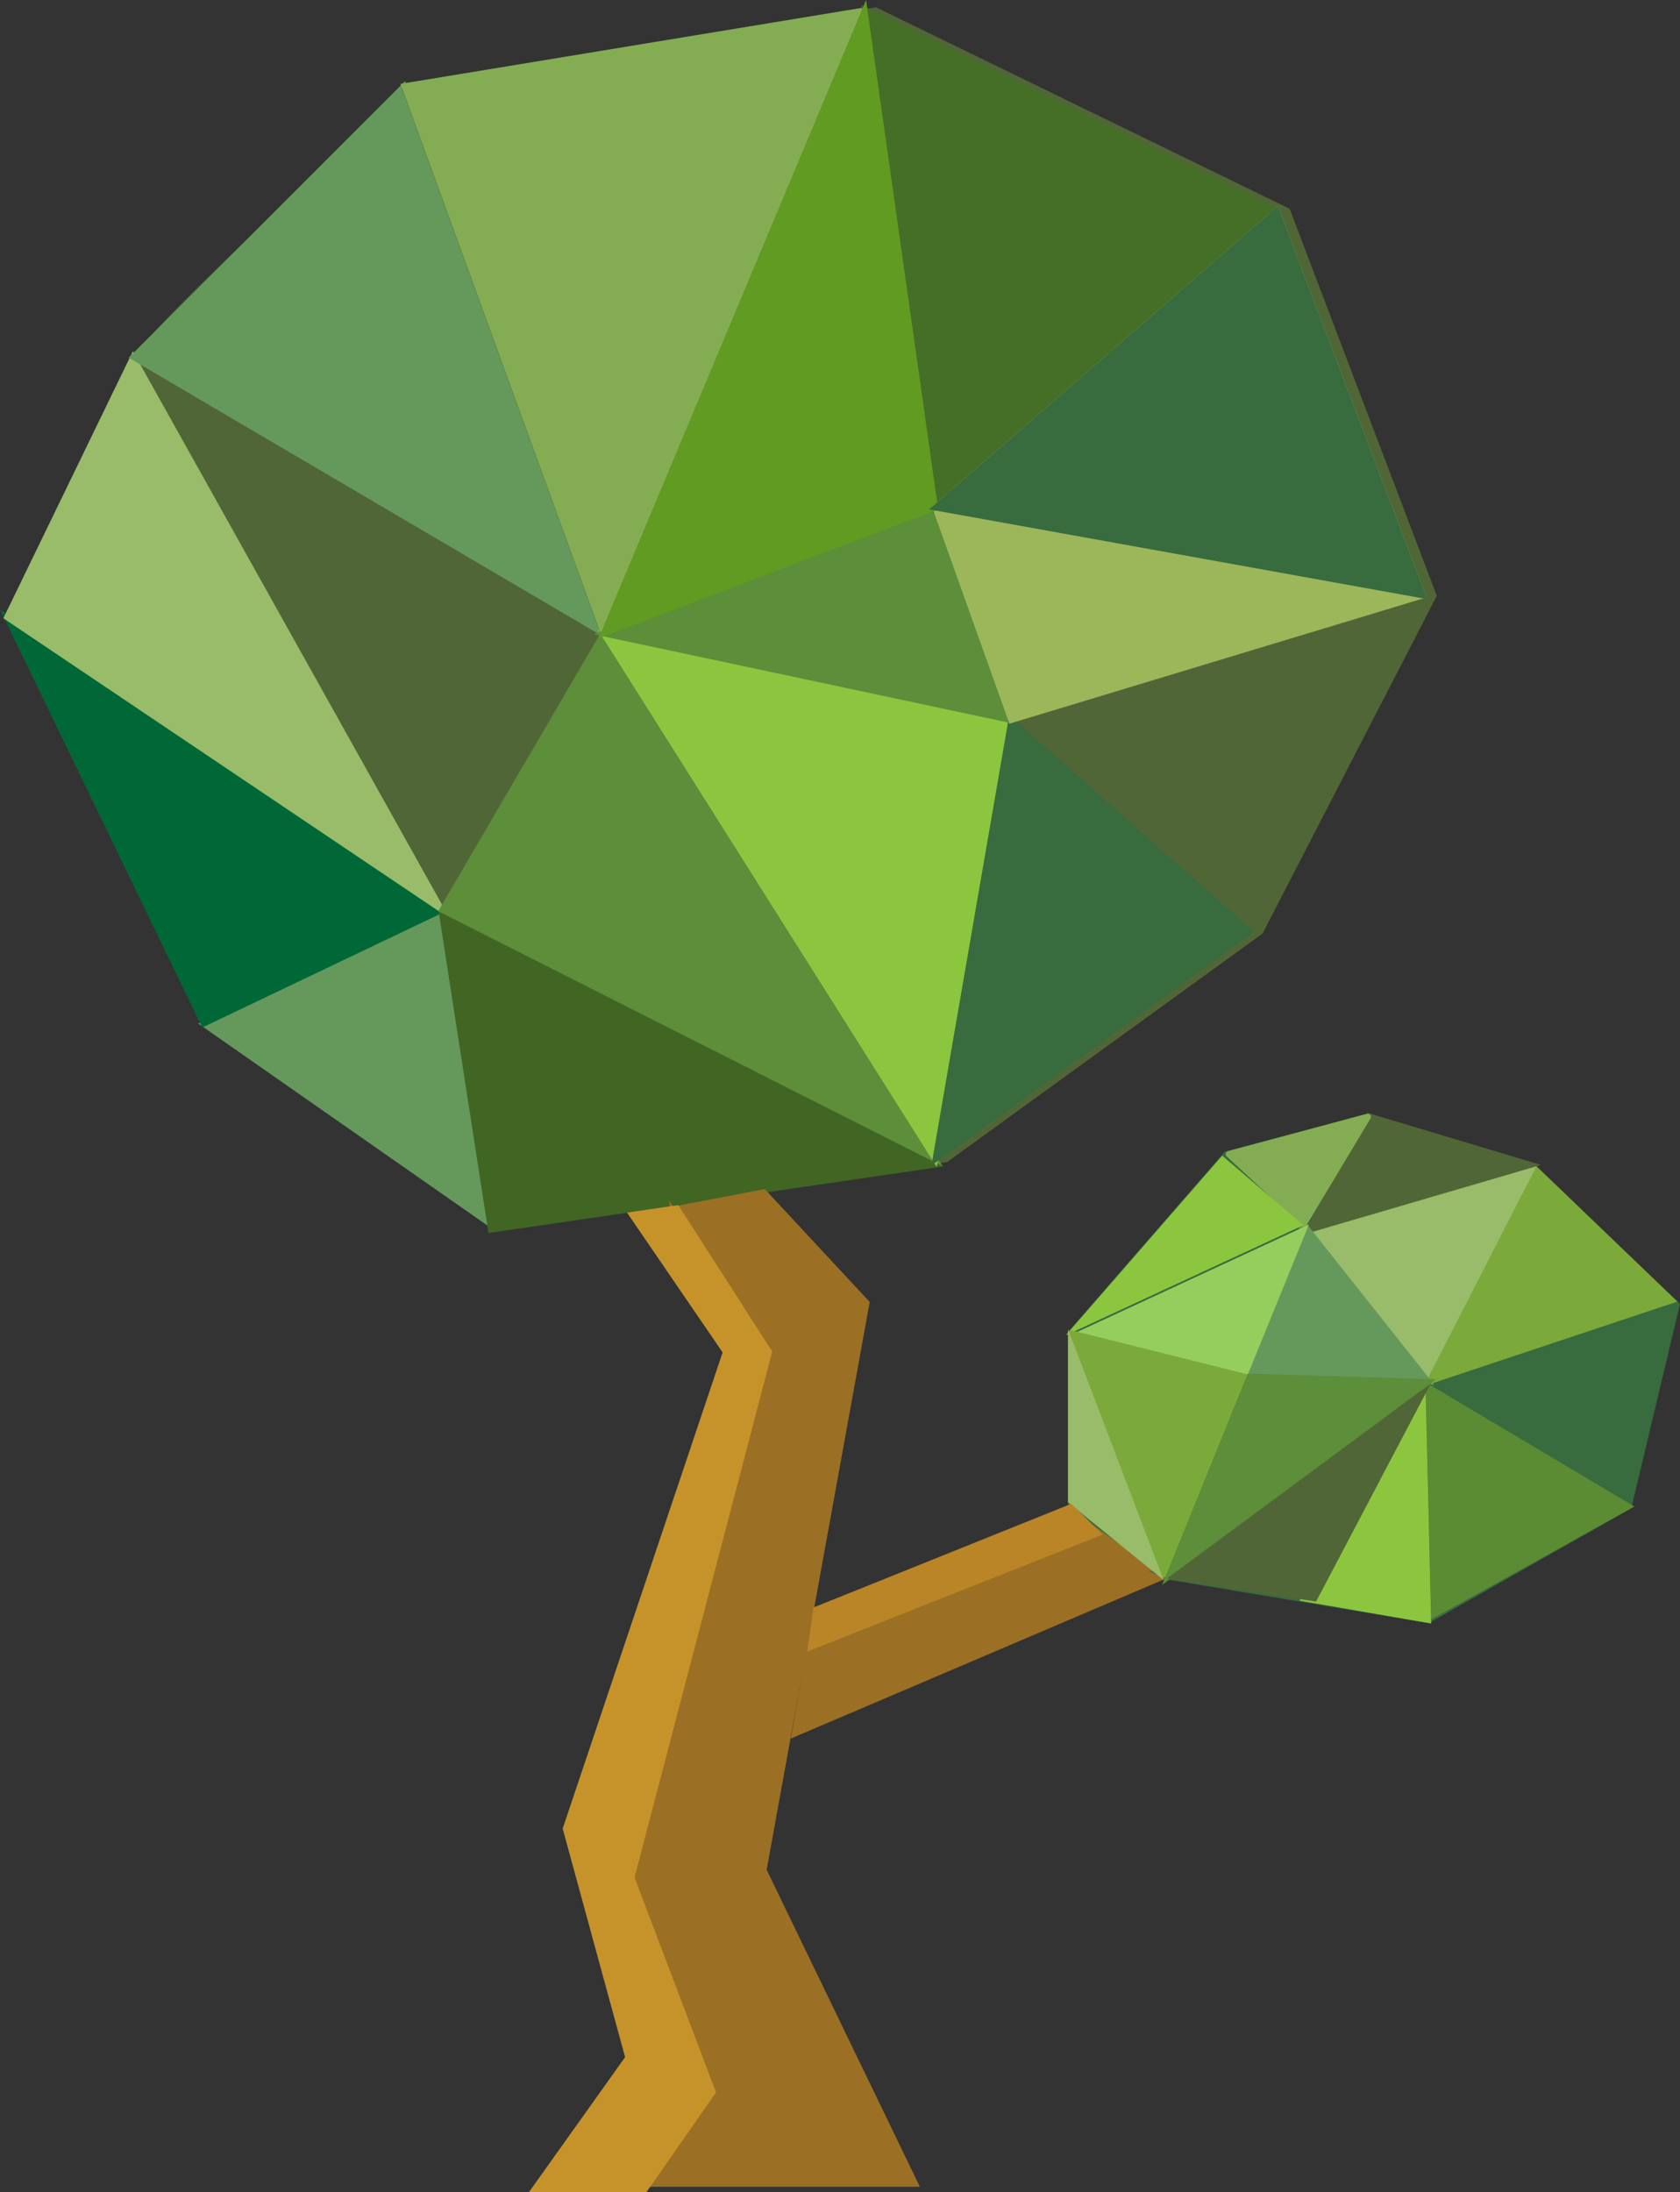 <svg xmlns="http://www.w3.org/2000/svg" viewBox="0 0 309.97 404.37"><rect x="0" y="0" width="309.97" height="404.37" fill="#333333" stroke="none"/><defs><style>.cls-1{fill:#516636;stroke:#516636;}.cls-1,.cls-10,.cls-11,.cls-12,.cls-13,.cls-14,.cls-15,.cls-16,.cls-17,.cls-18,.cls-19,.cls-2,.cls-3,.cls-4,.cls-5,.cls-6,.cls-7,.cls-8,.cls-9{stroke-miterlimit:10;}.cls-2{fill:#65995c;stroke:#65995c;}.cls-3{fill:#006837;stroke:#006837;}.cls-4{fill:#98bc69;stroke:#98bc69;}.cls-5{fill:#416624;stroke:#416624;}.cls-6{fill:#5d8e3a;stroke:#5d8e3a;}.cls-7{fill:#8cc63f;stroke:#8cc63f;}.cls-8{fill:#fff;stroke:#000;}.cls-9{fill:#84ad53;stroke:#84ad53;}.cls-10{fill:#456f27;stroke:#456f27;}.cls-11{fill:#386b3e;stroke:#386b3e;}.cls-12{fill:#9cb75a;stroke:#9cb75a;}.cls-13{fill:#9b7024;stroke:#9b7024;}.cls-14{fill:#7caa3a;stroke:#7caa3a;}.cls-15{fill:#619b21;stroke:#619b21;}.cls-16{fill:#95ce5d;stroke:#95ce5d;}.cls-17{fill:#5b8c34;stroke:#5b8c34;}.cls-18{fill:#ba8527;stroke:#ba8527;}.cls-19{fill:#c6932b;stroke:#c6932b;}</style></defs><g id="레이어_2" data-name="레이어 2"><g id="레이어_1-2" data-name="레이어 1"><path class="cls-1" d="M39.55,188.87l53,37,82-12,58-42,32-62-27-71-76-37-85,14s-59.5,54.5-50,50h0l-23.29,48Z"/><polygon class="cls-2" points="90.55 225.87 81.55 167.87 37.55 188.87 90.55 225.87"/><polygon class="cls-3" points="1.26 113.87 81.55 167.87 37.55 188.87 1.26 113.87"/><polygon class="cls-4" points="24.55 65.87 81.55 167.87 1.26 113.87 24.55 65.87"/><polygon class="cls-2" points="74.55 15.87 111.34 116.87 24.55 65.87 74.55 15.87"/><polygon class="cls-5" points="81.55 168.87 172.55 214.87 90.55 226.87 81.55 168.87"/><polygon class="cls-6" points="111.34 116.87 81.55 167.87 172.55 213.87 111.34 116.87"/><polygon class="cls-7" points="186.55 132.87 172.55 213.87 111.34 116.87 186.55 132.87"/><path class="cls-8" d="M111.34,116.87l-36.79-101Z"/><polygon class="cls-9" points="159.55 1.87 172.55 93.65 111.34 116.87 74.55 15.87 159.55 1.87"/><polygon class="cls-6" points="186.55 132.87 172.55 93.65 111.34 116.87 186.55 132.87"/><polygon class="cls-10" points="235.55 38.87 172.55 93.65 159.55 1.87 235.55 38.87"/><polygon class="cls-11" points="186.55 132.87 230.55 171.87 172.55 213.87 186.55 132.87"/><polygon class="cls-12" points="262.55 109.87 186.55 132.87 172.55 93.65 235.55 38.87 262.55 109.87"/><path class="cls-13" d="M168.93,402.87l-28-57.91,19-104.65-19-20.43c-17,3.29-17,3.17-17,3.17l17.33,25.33-29.55,87.93,11.55,42.24-17.33,24.32Z"/><polygon class="cls-13" points="150.55 296.87 197.55 278.97 214.55 290.87 146.55 319.87 150.55 296.87"/><path class="cls-11" d="M197.55,245.87v32c20,13.89,18,13,18,13l48,8,37-21,8.87-37.18-25.7-24.34-31.17-10.48-26.29,7Z"/><polygon class="cls-14" points="308.55 239.87 263.55 254.87 283.55 215.87 308.55 239.87"/><polygon class="cls-4" points="282.55 215.87 262.55 254.87 241.55 227.87 282.55 215.87"/><path class="cls-1" d="M282.55,214.87l-41,12s0,0,0,0l11-21h0Z"/><polygon class="cls-15" points="159.55 1.87 111.34 116.87 172.55 93.65 159.55 1.87"/><polygon class="cls-11" points="172.55 93.65 262.55 109.87 235.55 38.87 172.55 93.65"/><polygon class="cls-2" points="229.55 252.87 240.55 225.87 263.55 254.87 229.55 252.87"/><path class="cls-9" d="M240.61,225.77l11.82-19.71a.09.09,0,0,0-.1-.13l-25.62,6.89a.1.1,0,0,0,0,.16l13.8,12.81A.09.09,0,0,0,240.61,225.77Z"/><polygon class="cls-16" points="240.55 226.87 229.55 253.87 199.55 245.87 240.55 226.87"/><polygon class="cls-17" points="300.55 277.87 264.55 297.87 263.55 255.87 300.55 277.87"/><polygon class="cls-7" points="262.55 256.87 240.55 294.87 263.55 298.87 262.55 256.87"/><polygon class="cls-7" points="225.55 213.87 198.55 244.87 239.55 225.87 225.55 213.87"/><path class="cls-14" d="M214.37,290.4l-16.74-44.31a.13.13,0,0,1,.15-.17l31.63,7.91a.14.14,0,0,1,.09.17l-14.76,36.41A.2.2,0,0,1,214.37,290.4Z"/><polygon class="cls-4" points="197.55 247.87 197.55 276.87 213.55 289.87 197.55 247.87"/><polygon class="cls-6" points="230.55 253.87 263.55 254.87 215.55 290.87 230.55 253.87"/><polygon class="cls-18" points="150.55 296.87 149.55 303.87 202.55 282.87 197.55 277.97 150.55 296.87"/><polygon class="cls-19" points="124.9 222.83 141.94 249.38 116.55 346.33 131.55 385.88 119 403.87 98.55 403.87 115.88 379.55 104.34 337.31 133.88 249.38 116.55 224.05 124.9 222.83"/><polygon class="cls-1" points="242.55 294.87 262.55 256.87 216.55 290.87 242.55 294.87"/></g></g></svg>